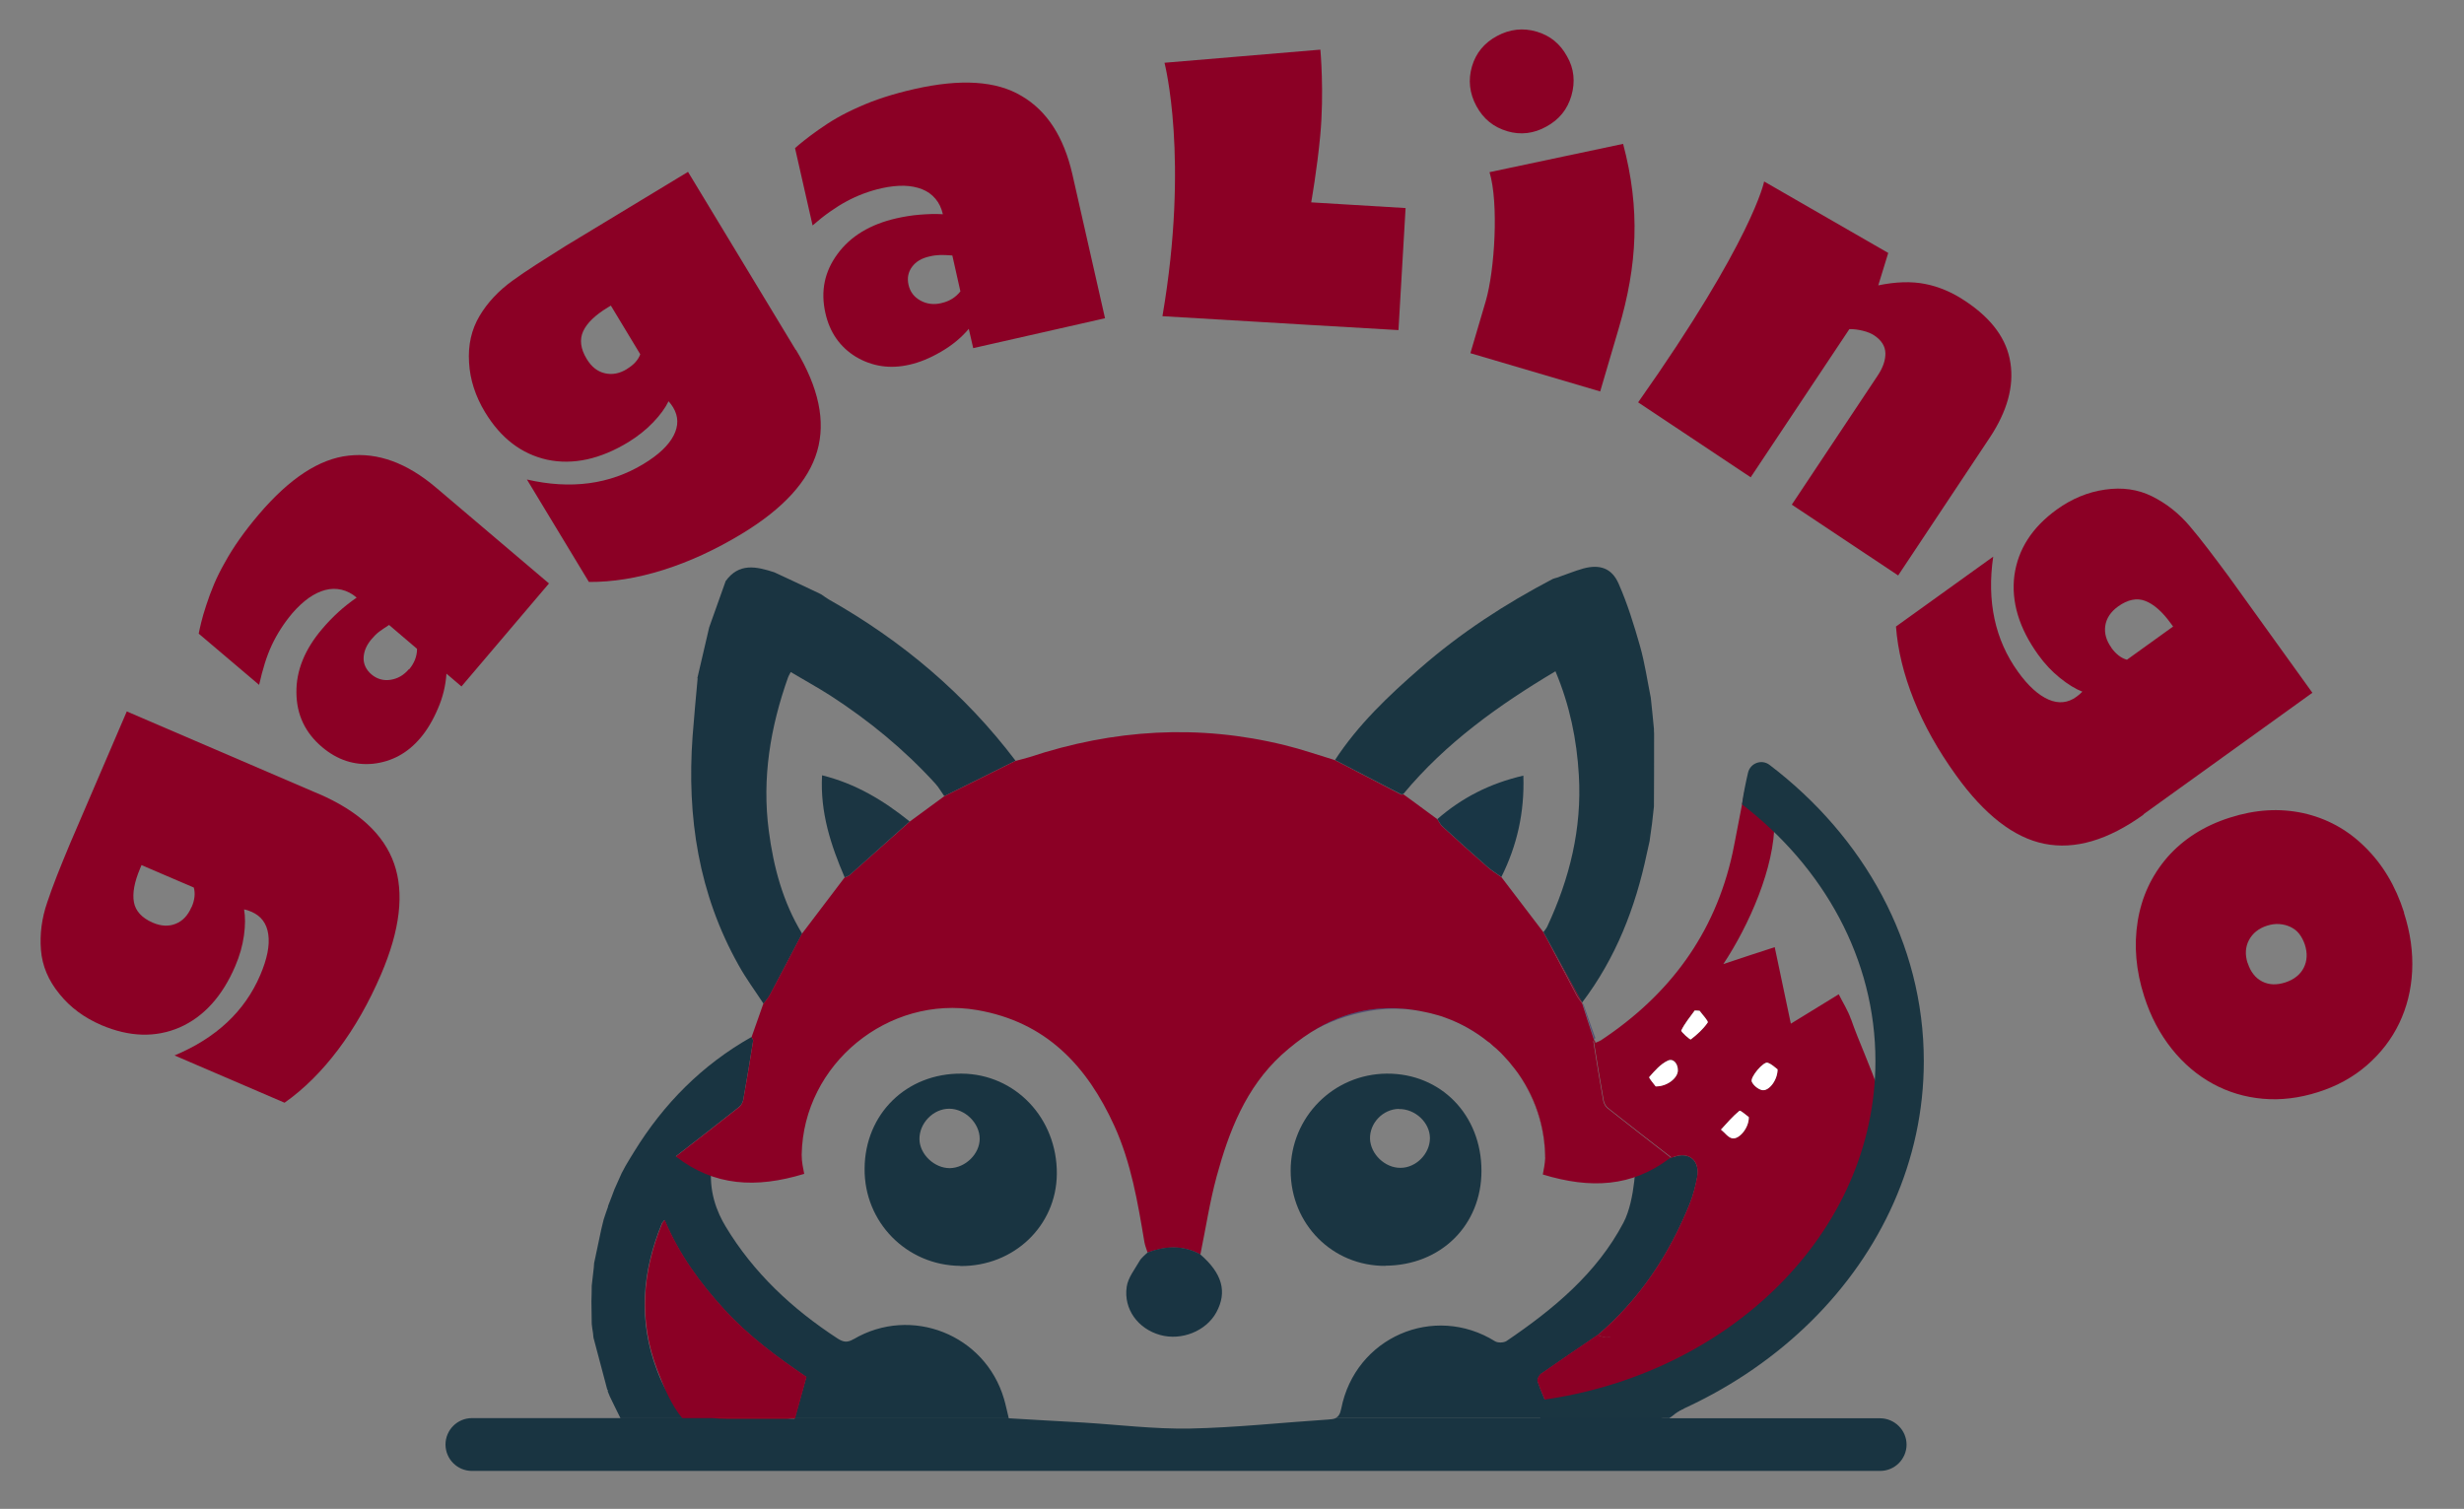 <?xml version="1.0" encoding="UTF-8"?>
<svg id="Layer_1" data-name="Layer 1" xmlns="http://www.w3.org/2000/svg" viewBox="0 0 155.86 95.44">
  <rect x="0" y="0" width="155.86" height="95.44" fill="#808080" stroke="none"/>
  <defs>
    <style>
      .cls-1 {
        fill: #ed1c24;
        opacity: .33;
      }

      .cls-1, .cls-2, .cls-3, .cls-4, .cls-5, .cls-6, .cls-7, .cls-8, .cls-9, .cls-10, .cls-11, .cls-12 {
        stroke-width: 0px;
      }

      .cls-2 {
        fill: #1b1464;
        opacity: .43;
      }

      .cls-3 {
        fill: #8b0025;
      }

      .cls-4 {
        fill: #193645;
      }

      .cls-5 {
        fill: #193644;
      }

      .cls-6 {
        fill: #1a3541;
      }

      .cls-7 {
        fill: #1a3542;
      }

      .cls-8 {
        fill: #1b3542;
      }

      .cls-9 {
        fill: #1a3441;
      }

      .cls-10 {
        fill: #193441;
      }

      .cls-11 {
        fill: #193442;
      }

      .cls-12 {
        fill: #fff;
      }
    </style>
  </defs>
  <g>
    <path class="cls-3" d="m20.11,50.19c2.56,1.1,4.17,2.58,4.82,4.44.65,1.86.38,4.19-.83,7.01-.77,1.79-1.67,3.37-2.71,4.75s-2.17,2.5-3.39,3.36l-6.96-2.99c2.63-1.1,4.44-2.79,5.42-5.08.44-1.03.61-1.88.51-2.58s-.46-1.17-1.07-1.43c-.15-.07-.31-.12-.46-.15.08.47.08,1.02-.01,1.66s-.27,1.28-.55,1.93c-.82,1.92-2,3.21-3.52,3.88-1.54.66-3.19.6-4.95-.15-1.09-.47-1.97-1.12-2.65-1.97-.7-.85-1.09-1.78-1.17-2.78s.05-2.01.4-3.02c.17-.52.38-1.08.62-1.7s.52-1.28.82-2.01l3.59-8.36,12.1,5.2Zm-7.99,7.19c.2-.46.24-.87.14-1.24l-3.31-1.42-.09.22c-.36.85-.49,1.56-.39,2.12s.5,1,1.19,1.3c.53.23,1.02.25,1.46.07s.77-.53.99-1.05Z"/>
    <path class="cls-3" d="m34.73,36.9l-5.54,6.52-.95-.81c-.05.76-.23,1.5-.54,2.21-.32.75-.69,1.37-1.11,1.86-.81.96-1.81,1.5-3,1.63-1.18.11-2.25-.24-3.21-1.05-1.08-.91-1.62-2.06-1.63-3.45-.02-1.39.53-2.74,1.63-4.03.32-.38.67-.74,1.03-1.07s.75-.63,1.15-.91c-.3-.26-.62-.42-.96-.5s-.69-.07-1.03.02-.7.26-1.05.51-.69.57-1.03.96c-.53.63-.96,1.3-1.3,2.02-.16.35-.31.73-.44,1.15s-.25.87-.36,1.36l-3.82-3.24c.03-.18.09-.42.16-.72s.18-.66.32-1.09.3-.87.49-1.32.42-.91.69-1.38c.52-.95,1.23-1.96,2.14-3.03,1.94-2.28,3.83-3.52,5.68-3.72,1.85-.21,3.69.46,5.53,2.02l7.14,6.06Zm-8.86,5.45c.33-.39.51-.83.51-1.31l-1.77-1.51c-.26.17-.47.31-.63.43s-.32.28-.48.47c-.33.39-.49.79-.5,1.19s.17.76.5,1.04.74.41,1.2.34.84-.29,1.17-.68Z"/>
    <path class="cls-3" d="m50.35,22.13c1.44,2.39,1.89,4.52,1.34,6.41s-2.14,3.63-4.76,5.22c-1.67,1.01-3.32,1.77-4.97,2.29s-3.22.77-4.71.76l-3.92-6.48c2.78.64,5.24.31,7.37-.98.96-.58,1.59-1.18,1.91-1.8s.31-1.21-.03-1.78c-.09-.14-.18-.27-.29-.39-.21.43-.53.87-.98,1.34s-.97.88-1.57,1.25c-1.78,1.08-3.49,1.45-5.12,1.11-1.63-.36-2.94-1.36-3.94-3.01-.61-1.01-.95-2.06-1.01-3.14-.07-1.1.15-2.08.66-2.94s1.21-1.6,2.08-2.23c.44-.32.94-.66,1.5-1.02s1.17-.74,1.83-1.16l7.78-4.71,6.82,11.27Zm-10.68,1.2c.43-.26.7-.57.83-.92l-1.86-3.08-.2.12c-.79.48-1.31.98-1.55,1.5s-.17,1.11.22,1.75c.3.5.68.8,1.15.91s.94.02,1.42-.28Z"/>
    <path class="cls-3" d="m69.9,20.13l-8.34,1.89-.28-1.22c-.49.58-1.08,1.06-1.76,1.45-.7.41-1.37.68-2,.82-1.22.28-2.35.11-3.38-.5-1.01-.62-1.66-1.55-1.93-2.77-.31-1.38-.06-2.62.77-3.74.82-1.12,2.06-1.87,3.72-2.25.49-.11.97-.19,1.47-.23s.98-.06,1.47-.03c-.09-.39-.24-.71-.47-.98s-.51-.47-.84-.6-.72-.21-1.14-.22-.89.04-1.4.15c-.8.18-1.55.46-2.25.84-.34.18-.68.4-1.04.65s-.72.54-1.1.87l-1.11-4.89c.13-.12.32-.28.56-.47s.54-.42.91-.68.76-.52,1.18-.76.88-.47,1.38-.69c.99-.45,2.16-.83,3.53-1.14,2.92-.66,5.17-.52,6.77.44,1.61.94,2.67,2.59,3.21,4.94l2.07,9.13Zm-10.35-.96c.5-.11.9-.36,1.2-.74l-.51-2.27c-.31-.02-.56-.04-.77-.03s-.43.03-.67.09c-.5.11-.87.33-1.11.66s-.32.7-.22,1.14.35.77.75.99.85.28,1.34.16Z"/>
    <path class="cls-3" d="m85.42,12.95l-2.48-.15s.37-2.07.57-4.21c.26-2.76.01-5.45.01-5.45l-9.86.83s1.58,6.05-.13,16.03l6.43.38,2.67.16,5.83.34.45-7.72-3.49-.21Z"/>
    <g>
      <path class="cls-3" d="m93.98,19.05l-.97,3.29,8.21,2.42,1.17-3.98c1.18-4,1.38-7.54.28-11.68l-8.45,1.79c.59,1.95.33,6.21-.24,8.16Z"/>
      <path class="cls-3" d="m95.34,8.3c.85.25,1.68.15,2.47-.29.81-.44,1.34-1.09,1.59-1.96s.17-1.72-.28-2.49c-.43-.79-1.07-1.31-1.92-1.56s-1.7-.16-2.51.28c-.8.43-1.33,1.07-1.58,1.92s-.16,1.7.28,2.51,1.09,1.34,1.96,1.59Z"/>
    </g>
    <path class="cls-3" d="m120.07,36.4l-6.73-4.48,5.43-8.16c.34-.51.5-.98.49-1.42s-.24-.81-.7-1.12c-.19-.13-.44-.23-.73-.3s-.58-.11-.85-.1l-6.24,9.37s-6.24-4.15-7.12-4.74c7.27-10.3,7.97-13.97,7.97-13.97l7.85,4.52-.63,2.05c1.11-.23,2.09-.26,2.96-.09s1.73.53,2.57,1.1c1.67,1.11,2.61,2.41,2.83,3.9.23,1.49-.21,3.06-1.3,4.71l-5.81,8.74Z"/>
    <path class="cls-3" d="m135.6,51.52c-2.26,1.63-4.36,2.24-6.29,1.85s-3.79-1.84-5.58-4.33c-1.14-1.58-2.03-3.17-2.67-4.77s-1.02-3.15-1.13-4.64l6.15-4.42c-.41,2.82.11,5.25,1.56,7.27.65.91,1.3,1.49,1.94,1.77s1.24.21,1.77-.18c.13-.1.26-.2.37-.32-.44-.17-.91-.46-1.42-.87s-.96-.89-1.37-1.46c-1.22-1.69-1.72-3.37-1.51-5.02.23-1.66,1.12-3.04,2.68-4.17.96-.69,1.98-1.11,3.05-1.26,1.09-.16,2.09-.02,2.99.43s1.7,1.08,2.39,1.9c.36.42.73.89,1.13,1.41s.83,1.1,1.3,1.73l5.31,7.38-10.69,7.69Zm-2.05-10.55c.29.4.62.66.99.76l2.92-2.1-.14-.19c-.54-.75-1.08-1.22-1.62-1.43s-1.12-.08-1.72.35c-.47.34-.74.75-.81,1.22s.06.94.39,1.39Z"/>
    <path class="cls-3" d="m152.06,57.73c.41,1.27.58,2.5.52,3.7s-.34,2.3-.82,3.3-1.16,1.88-2.03,2.64c-.87.76-1.9,1.33-3.1,1.71s-2.35.52-3.49.42-2.2-.42-3.17-.95-1.84-1.26-2.59-2.2-1.34-2.04-1.75-3.33c-.52-1.62-.66-3.2-.41-4.75.25-1.54.87-2.88,1.87-4.04,1.01-1.15,2.32-1.99,3.95-2.51s3.14-.61,4.64-.29c1.49.33,2.8,1.04,3.9,2.13,1.12,1.09,1.95,2.47,2.49,4.16Zm-9.88,3.19c.18.55.48.94.91,1.16s.92.24,1.47.06.94-.49,1.16-.92.25-.93.07-1.48c-.09-.26-.21-.49-.36-.68s-.34-.33-.55-.43-.44-.16-.7-.18-.51.02-.77.1c-.54.17-.92.48-1.15.91s-.26.92-.09,1.45Z"/>
  </g>
  <g>
    <g id="J61ypG">
      <g>
        <path class="cls-10" d="m105.86,73.17c-1.28.48-1.12-.45-2.39.07,0,0,0,2.62-.78,4.1-1.69,3.21-4.43,5.47-7.39,7.48-.18.12-.55.13-.73.02-3.86-2.4-8.84-.26-9.73,4.26-.07.35-.18.51-.37.6h21.11c.09-.06.2-.15.31-.23q-.73-.55-.24-1.92c-.27-.34-.52-.65-.76-.95-1.55.64-3.08,1.32-4.65,1.91-.74.28-1.53.41-2.28.6-.26-.64-.51-1.17-.69-1.73-.04-.13.09-.39.22-.48,1.18-.83,2.37-1.63,3.56-2.44,2.66-2.26,4.53-5.08,5.83-8.3.22-.55.37-1.13.48-1.71.18-1.02-.51-1.63-1.48-1.27Zm-51.86,11.53c-.39.23-.63.21-1.01-.03-2.87-1.87-5.32-4.15-7.09-7.09-.54-.9-1.11-2.24-.88-3.96,0,0-1.62-.14-2.27-.48,1.35-1.05,2.69-2.08,4.01-3.13.13-.1.23-.3.26-.47.22-1.23.42-2.47.62-3.71.01-.07-.06-.16-.1-.24-3.12,1.76-5.56,4.22-7.43,7.26-.19.3-.37.61-.55.91-.08.15-.16.3-.24.45-.14.31-.28.63-.42.94l-.02.04c-.14.37-.27.73-.42,1.1v.04c-.1.27-.19.55-.28.82-.05.21-.1.41-.15.62-.15.71-.3,1.42-.45,2.13,0,.1-.02.19-.02.28-.04.38-.09.76-.13,1.14,0,.33-.01.66-.02,1,0,.48.02.95.02,1.43.02.19.05.38.08.57l.03.29c.29,1.09.58,2.18.87,3.28.04.03.05.06.03.11.04.11.08.21.13.32l.32.66c.12.24.24.49.36.73h5.81c-1.85-.17-2.73-.99-3.5-3.03-1.2-3.14-.95-6.22.3-9.28.02-.06.07-.1.17-.23.91,2.18,2.24,3.99,3.79,5.68,1.55,1.69,3.38,3.03,5.18,4.25-.24.87-.47,1.69-.73,2.61h13.54c-.1-.4-.18-.81-.3-1.22-1.19-4.07-5.87-5.93-9.52-3.78Z"/>
        <path class="cls-9" d="m45.89,36.77c.85-1.19,1.95-.94,3.09-.57.9.42,1.81.84,2.71,1.27.09.05.19.09.28.14.15.1.3.22.46.31,4.62,2.61,8.6,5.96,11.81,10.2-1.03.51-2.06,1.02-3.08,1.53-.48.24-.95.47-1.43.71-.19-.27-.35-.56-.57-.8-1.96-2.15-4.19-3.98-6.63-5.56-.81-.52-1.66-.98-2.51-1.49-.09.17-.14.24-.17.33-1.12,3.15-1.66,6.37-1.22,9.71.3,2.3.89,4.51,2.11,6.51-.67,1.28-1.34,2.56-2.02,3.84-.11.21-.28.4-.42.59-.53-.81-1.11-1.59-1.58-2.44-2.53-4.51-3.28-9.38-2.91-14.48.09-1.22.21-2.45.32-3.67,0,0-.02,0-.02,0,.25-1.07.5-2.15.75-3.22.35-.97.69-1.94,1.04-2.92Z"/>
        <path class="cls-5" d="m108.5,84.36c-.67.46-1.35.92-2.04,1.36-.15.1-.29.19-.44.29-.05.37-.18.59-.57.27-.19.1-.37.2-.56.3.25.3.49.61.77.95-.49,1.38-.79,1.61-.07,2.16.34-.25.66-.48.91-.59.07-.7-.71-1.37.07-1.01.48-.24.82-.17,1.3-.42.02-.05.1-.36.15-.35.64-.42.58-.29,1.2-.73-.91-.63-.07-1.28-.72-2.24Z"/>
        <path class="cls-3" d="m95.57,67.29c1.31,1.6,2.11,3.62,2.16,5.76,0,.06,0,.13.01.19,0-.05,0-.11,0-.17-.04-2.2-.86-4.21-2.18-5.78Zm4.52-3.88c-.75-1.36-1.5-2.72-2.24-4.08.63,1.21,1.26,2.42,1.9,3.63.1.18.23.34.35.5,0-.02-.01-.03-.02-.05Zm16.99,1.05c-.19-.55-.52-1.06-.77-1.57-1.05.64-2.03,1.24-3.03,1.86-.36-1.69-.68-3.23-1.02-4.84-1.14.37-2.12.69-3.25,1.07,1.63-2.46,3.26-6.14,3.23-9.02-.6-.38-1.28-1.5-1.89-1.89-.24,1.19-.62,3.26-.76,3.9-1.12,5.11-4,8.97-8.32,11.83-.08.05-.17.08-.35.16-.02-.06-.04-.13-.06-.2-.03.04-.05.09-.04.13.2,1.24.4,2.48.62,3.71.03.17.13.36.26.47,1.32,1.05,2.66,2.08,4.01,3.13-.03.03-.07.05-.1.08.08-.03.17-.07.26-.1.98-.36,1.67.24,1.48,1.27-.11.58-.26,1.16-.48,1.71-1.3,3.21-3.17,6.04-5.83,8.3.22.05.46.17.66.13,1.89-.36,4.76,2.15,6.44,1.2,1.31-.74,3.76-2.71,4.93-3.64,1.67-1.33,1.35-1.98,2.94-3.42.18-.16.74-2,.94-2.15,1.2-2.26,1.8-5.03,1.87-7.61-.41-1.31-1.29-3.2-1.73-4.5Zm-12.34,4.25c-.1-.14-.45-.54-.41-.59.34-.39.72-.83,1.18-1.04.35-.16.65.2.63.63-.01.47-.67,1.01-1.4,1Zm3.28-4.04c-.28.42-.67.76-1.07,1.07-.04.03-.64-.49-.6-.57.22-.45.55-.84.85-1.26.1,0,.21,0,.31.02.18.25.57.65.51.74Zm1.55,7.33c-.26-.05-.47-.36-.71-.55.38-.41.74-.84,1.17-1.19.06-.05.45.3.59.4.02.68-.62,1.43-1.05,1.34Zm1.88-3.05c-.25-.06-.54-.3-.64-.53-.12-.28.74-1.29,1-1.2.27.09.48.32.63.42,0,.7-.57,1.4-.99,1.31Z"/>
        <path class="cls-3" d="m105.71,73.19s-.07.05-.1.08c-2.39,1.81-5,1.94-8.02,1.02.06-.34.13-.63.15-1.04h0c0-.06,0-.12,0-.18-.04-2.2-.86-4.21-2.18-5.78-.08-.11-.18-.21-.27-.31-.07-.08-.14-.16-.21-.23-.08-.09-.17-.18-.26-.26-.11-.11-.23-.22-.36-.32-.03-.03-.07-.06-.1-.09-.08-.08-.16-.15-.25-.2-.79-.64-1.69-1.15-2.66-1.5h0c-.18-.07-.36-.13-.55-.18-.11-.03-.23-.06-.34-.09-.04-.01-.08-.02-.12-.03-.09-.02-.18-.04-.27-.06-2.68-.6-5.09-.1-7.27,1.29-.63.4-1.24.88-1.84,1.42-2.26,2.08-3.32,4.82-4.1,7.68-.44,1.62-.69,3.29-1.03,4.94-1.09-.6-2.21-.53-3.34-.12-.07-.22-.16-.44-.2-.66-.42-2.51-.84-5.02-1.9-7.35-1.73-3.8-4.32-6.58-8.68-7.33-5.61-.97-10.99,3.4-11.1,9.14,0,.5.09.83.16,1.22-3.05.93-5.7.78-8.12-1.1,1.35-1.05,2.69-2.08,4.01-3.13.13-.1.23-.3.26-.47.22-1.23.42-2.47.62-3.71.01-.07-.06-.16-.1-.24.25-.7.49-1.4.74-2.1.14-.19.31-.38.42-.59.68-1.27,1.35-2.56,2.02-3.84.9-1.19,1.8-2.37,2.7-3.56.1-.05.23-.08.31-.15,1.27-1.13,2.54-2.26,3.81-3.39.73-.53,1.45-1.07,2.18-1.6l1.43-.71c1.03-.51,2.05-1.02,3.08-1.53.3-.08.6-.15.89-.24,5.31-1.76,10.68-2.1,16.13-.76,1.08.26,2.13.63,3.19.95,1.4.73,2.79,1.45,4.19,2.18.03.02.09-.01.14-.02.72.53,1.44,1.05,2.15,1.58.1.15.18.33.31.45.94.86,1.89,1.72,2.85,2.56.27.24.59.44.89.65.89,1.16,1.78,2.33,2.66,3.49.02.04.05.09.07.13.04.08.09.16.13.24.63,1.21,1.26,2.42,1.9,3.63.1.18.23.34.35.5.24.76.49,1.52.75,2.31-.03.04-.05.09-.04.13.2,1.24.4,2.48.62,3.71.03.17.13.36.26.47,1.32,1.05,2.66,2.08,4.01,3.13Z"/>
        <path class="cls-2" d="m90.17,64.01c-1.13-.24-2.32-.28-3.52-.07-1.43.25-2.67.71-3.75,1.36,2.18-1.39,4.59-1.89,7.27-1.29Z"/>
        <path class="cls-2" d="m90.9,64.19s.05.02.07.02c-.14-.04-.27-.08-.41-.12.11.03.23.06.34.09Z"/>
        <path class="cls-2" d="m91.45,64.37c-.16-.06-.32-.11-.48-.16.16.05.32.1.48.16Z"/>
        <path class="cls-2" d="m91.46,64.37c.97.35,1.87.86,2.66,1.5-.8-.63-1.7-1.14-2.66-1.5Z"/>
        <path class="cls-2" d="m97.84,59.33c-.05-.08-.09-.16-.13-.24,0,0,.01.02.02.03.04.07.08.14.11.21Z"/>
        <path class="cls-2" d="m100.91,65.65s-.04.08-.06.12c-.26-.78-.5-1.54-.75-2.31.02.03.05.06.07.09.24.7.49,1.4.74,2.1Z"/>
        <path class="cls-3" d="m50.28,89.73c-1.39,0-2.91,1.25-4.37,1.25-2.47,0-3.44-1.98-4.33-4.32-1.2-3.14-.95-6.22.3-9.27.02-.06.07-.1.17-.23.91,2.17,2.24,3.99,3.79,5.68,1.55,1.69,3.38,3.03,5.18,4.25-.24.88-.47,1.72-.73,2.65Z"/>
        <path class="cls-3" d="m101.03,84.45c.22.05.46.17.66.13,1.89-.36,3.72-.89,5.4-1.84,1.31-.74,2.68-1.43,3.85-2.37,1.67-1.33,3.19-2.86,4.77-4.31.18-.17,1.6-1.3,1.79-1.44-.89,1.39-2.23,4.45-3.23,5.74-1.94,2.5-5.2,3.64-7.82,5.36-.15.1-.3.19-.44.29,0,0,0,0,0,0-.19.09-.38.19-.57.28-.19.1-.37.2-.56.3-1.55.64-3.08,1.31-4.65,1.91-.74.28-1.54.41-2.28.6-.27-.64-.51-1.17-.7-1.73-.04-.13.09-.39.22-.48,1.18-.83,2.37-1.63,3.56-2.44Z"/>
        <path class="cls-6" d="m84.44,48.08c1.47-2.25,3.39-4.07,5.4-5.82,2.55-2.23,5.38-4.07,8.38-5.64.08-.04.17-.05.26-.08.56-.19,1.1-.42,1.67-.58,1.04-.28,1.81-.03,2.24.97.56,1.27.97,2.61,1.35,3.94.3,1.06.46,2.17.68,3.26.07.66.14,1.32.2,1.98,0,.09,0,.19.01.28,0,1.54,0,3.08-.01,4.62-.04.36-.08.72-.12,1.08-.05.33-.09.67-.14,1,0,.05-.01.09-.02.14-.06.25-.11.51-.17.76-.72,3.42-1.96,6.61-4.09,9.42-.82-1.48-1.63-2.97-2.45-4.45.08-.12.18-.22.24-.35,1.42-3.04,2.2-6.2,2-9.58-.13-2.24-.57-4.41-1.48-6.57-3.61,2.15-6.95,4.54-9.62,7.76-.05,0-.1.04-.14.02-1.4-.72-2.79-1.45-4.19-2.17Z"/>
        <path class="cls-10" d="m105.45,86.29c.19-.09.38-.19.57-.28-.05.37-.18.6-.57.28Z"/>
        <path class="cls-11" d="m75.92,79.34c1.4,1.21,1.72,2.38,1.02,3.67-.65,1.19-2.21,1.81-3.56,1.43-1.39-.39-2.32-1.63-2.11-3.05.08-.56.5-1.09.8-1.61.12-.22.34-.38.52-.56,1.13-.42,2.24-.48,3.34.12Z"/>
        <path class="cls-4" d="m90.92,51.81c1.54-1.34,3.29-2.25,5.44-2.75.08,2.33-.4,4.42-1.39,6.41-.3-.22-.62-.41-.89-.65-.96-.84-1.91-1.7-2.85-2.56-.13-.12-.21-.3-.31-.45Z"/>
        <path class="cls-8" d="m53.43,55.5c-.87-2.03-1.56-4.1-1.43-6.46,2.14.53,3.9,1.6,5.54,2.92-1.27,1.13-2.53,2.26-3.8,3.39-.08.07-.2.1-.31.15Z"/>
        <path class="cls-12" d="m104.73,68.72c-.1-.14-.45-.54-.41-.59.35-.4.72-.83,1.18-1.04.35-.16.64.2.63.63-.01.47-.67,1.01-1.4,1Z"/>
        <path class="cls-12" d="m110.62,70.66c.02.68-.62,1.43-1.05,1.34-.26-.05-.47-.36-.71-.55.38-.41.74-.84,1.17-1.19.06-.05.45.3.59.4Z"/>
        <path class="cls-12" d="m112.44,67.64c0,.7-.57,1.41-.99,1.31-.25-.06-.54-.3-.64-.53-.12-.28.74-1.29,1-1.2.27.09.49.32.63.42Z"/>
        <path class="cls-12" d="m107.51,63.94c.18.25.57.65.51.74-.28.41-.67.76-1.07,1.07-.04.03-.64-.49-.6-.57.22-.45.55-.85.85-1.26.1,0,.21.01.31.02Z"/>
        <path class="cls-10" d="m60.74,80.07c-3.39-.03-6.08-2.76-6.05-6.15.02-3.46,2.65-6.04,6.13-6.01,3.4.02,6.06,2.82,6.03,6.35-.03,3.28-2.72,5.85-6.11,5.82Zm-.66-6.18c.99-.02,1.89-.9,1.89-1.86,0-.99-.93-1.9-1.93-1.9-1.01,0-1.9.92-1.88,1.94.02.95.95,1.83,1.93,1.82Z"/>
        <path class="cls-7" d="m87.64,80.07c-3.35.02-5.99-2.63-6-6.02,0-3.39,2.7-6.11,6.08-6.14,3.42-.02,5.99,2.61,5.99,6.15,0,3.44-2.57,5.98-6.08,6Zm.84-9.93c-1.01.02-1.85.9-1.82,1.9.04.97.95,1.84,1.93,1.83.98,0,1.86-.89,1.86-1.88,0-.98-.93-1.86-1.97-1.84Z"/>
      </g>
    </g>
    <path class="cls-6" d="m110.18,50.87c5.18,3.98,8.45,9.79,8.45,16.24,0,10.84-9.22,19.85-21.22,21.46.01.14.02.28.03.42.04.94-.11,1.84-.4,2.7,13.87-1.51,24.65-11.95,24.65-24.57,0-7.48-3.79-14.2-9.76-18.74-.5-.38-1.22-.11-1.36.5s-.29,1.31-.38,2Z"/>
    <path class="cls-10" d="m120.6,91.37c0,.46-.19.88-.49,1.18-.3.3-.72.49-1.18.49H29.85c-.92,0-1.67-.75-1.67-1.67,0-.46.19-.88.49-1.18.3-.3.72-.49,1.18-.49h15.22c.27.03.56.04.87.04,1.47,0,2.94,0,4.32,0,0-.01,0-.02,0-.03h13.54c1.6.1,3.16.18,4.72.27,2.25.14,4.5.42,6.75.38,2.92-.06,5.83-.38,8.74-.57.19-.01.34-.03.46-.08h34.45c.92,0,1.68.75,1.68,1.67Z"/>
    <path class="cls-1" d="m45.08,89.69h5.21s0,.02,0,.03c-1.39,0-2.86,0-4.32,0-.31,0-.6-.01-.87-.04Z"/>
  </g>
</svg>